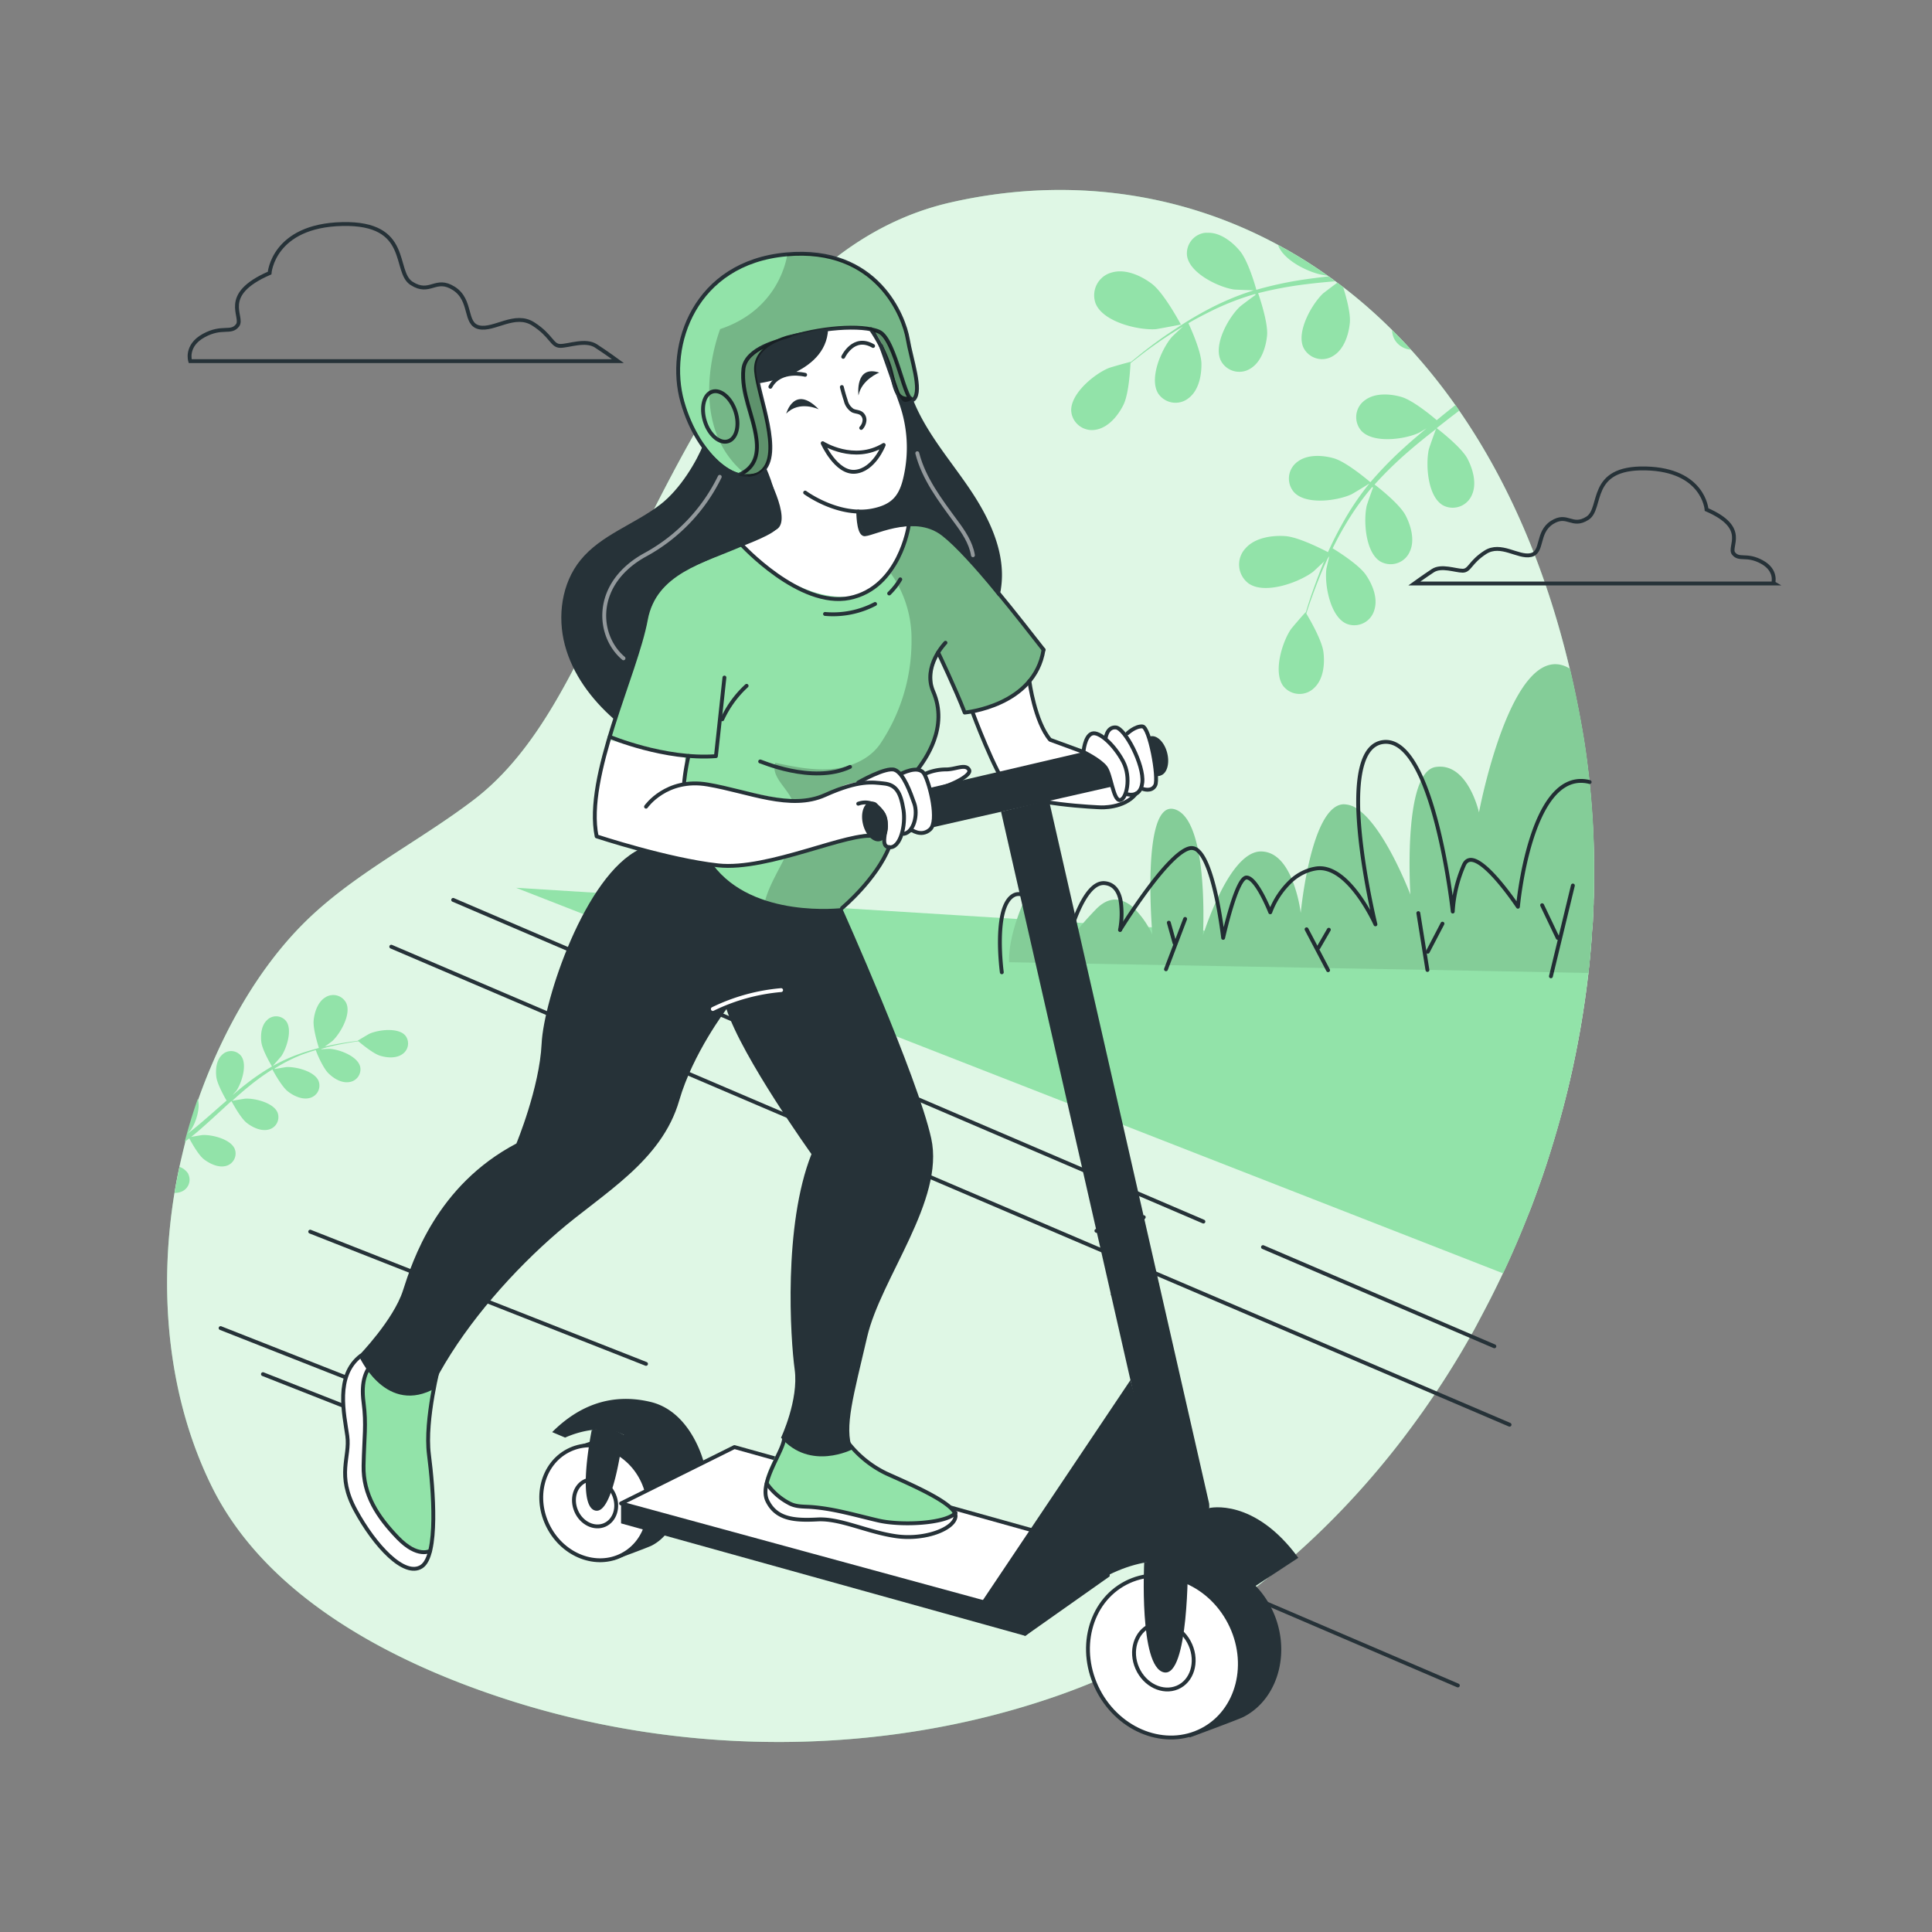 <svg xmlns="http://www.w3.org/2000/svg" viewBox="0 0 500 500"><rect x="0" y="0" width="500" height="500" fill="#808080" stroke="none"/><g id="background-simple"><path d="M412.56,225.6c0,1.61,0,3.23-.05,4.85,0,.82,0,1.64-.07,2.46,0,.66,0,1.33-.07,2l0,.71c0,.74-.07,1.47-.11,2.21,0,.59-.06,1.18-.1,1.76S412,241,412,241.68s-.12,1.71-.19,2.56-.15,1.88-.24,2.82c-.15,1.58-.31,3.16-.49,4.74,0,.28-.06.57-.1.85-.19,1.62-.39,3.25-.62,4.87-.14,1.06-.29,2.11-.46,3.16-.11.76-.22,1.52-.35,2.29s-.28,1.76-.44,2.64c-.09.57-.19,1.15-.3,1.72-.14.77-.28,1.54-.43,2.31-.08.49-.18,1-.28,1.47-.15.81-.31,1.61-.48,2.41s-.31,1.52-.48,2.28c-.09.45-.19.9-.29,1.35-.18.79-.35,1.58-.54,2.37-.14.62-.29,1.24-.44,1.86-.2.87-.42,1.74-.64,2.61s-.38,1.52-.58,2.27q-2,7.5-4.38,14.88c-.26.79-.52,1.58-.79,2.36-.16.48-.32,1-.49,1.44-.24.68-.48,1.37-.73,2.06-.62,1.76-1.27,3.51-1.92,5.25-.32.82-.64,1.65-1,2.47-.56,1.42-1.13,2.84-1.72,4.25-.79,1.9-1.6,3.8-2.44,5.68-.36.82-.73,1.63-1.11,2.45s-.75,1.63-1.13,2.44c-.46,1-.93,1.95-1.4,2.92-.94,1.93-1.91,3.86-2.91,5.77s-2,3.8-3,5.68q-1.37,2.46-2.79,4.89c-.51.87-1,1.74-1.55,2.6-.33.56-.67,1.11-1,1.65l-1.32,2.12c-.54.86-1.08,1.71-1.63,2.55s-1.17,1.79-1.76,2.68-1.2,1.79-1.81,2.67l-1.68,2.42a1.77,1.77,0,0,0-.16.22q-1.86,2.61-3.79,5.18c-.64.86-1.29,1.71-1.94,2.55-23,29.67-53.16,53.18-89.11,65.62-44.87,15.52-95.63,15.47-140.79,1.12C102.82,430.82,69.48,414,55,385.09c-11.49-23-14.08-50.58-9.84-76.37.37-2.26.79-4.51,1.28-6.74s1-4.33,1.53-6.47c1-3.8,2.13-7.53,3.41-11.16.31-.86.62-1.72.94-2.57,5.73-15.23,14.27-30.63,25.76-42.31,12.76-13,30-21.4,44.51-32.46,17.18-13.11,26.26-35,35.88-53.81,19.44-37.93,41.31-90.29,87.62-100.82,29.25-6.65,58.74-3,84.66,11a119.5,119.5,0,0,1,12.78,7.92,2.4,2.4,0,0,1,.26.18c.59.41,1.17.83,1.74,1.27a5.34,5.34,0,0,1,.56.41c.51.37,1,.75,1.51,1.13a131.08,131.08,0,0,1,12.66,11.11c1.65,1.63,3.28,3.33,4.87,5.08a149.87,149.87,0,0,1,11.53,14.38l1,1.44c12.45,18,22.33,40.35,28.61,66.89q1.7,7.19,3.05,14.79,1,5.53,1.65,11.15h0c.14,1.08.26,2.17.38,3.26q.61,5.91.92,11.89Q412.57,219.93,412.56,225.6Z" style="fill:#92E3A9"></path><path d="M412.56,225.6c0,1.61,0,3.23-.05,4.85,0,.82,0,1.64-.07,2.46,0,.66,0,1.33-.07,2l0,.71c0,.74-.07,1.47-.11,2.21,0,.59-.06,1.18-.1,1.76S412,241,412,241.68s-.12,1.71-.19,2.56-.15,1.88-.24,2.82c-.15,1.58-.31,3.16-.49,4.74,0,.28-.06.57-.1.85-.19,1.62-.39,3.25-.62,4.87-.14,1.06-.29,2.11-.46,3.16-.11.76-.22,1.52-.35,2.29s-.28,1.76-.44,2.64c-.09.57-.19,1.15-.3,1.72-.14.77-.28,1.54-.43,2.31-.08.49-.18,1-.28,1.47-.15.81-.31,1.61-.48,2.41s-.31,1.52-.48,2.28c-.09.45-.19.9-.29,1.35-.18.79-.35,1.58-.54,2.37-.14.62-.29,1.24-.44,1.86-.2.87-.42,1.74-.64,2.61s-.38,1.52-.58,2.27q-2,7.5-4.38,14.88c-.26.79-.52,1.58-.79,2.36-.16.48-.32,1-.49,1.44-.24.68-.48,1.37-.73,2.06-.62,1.76-1.27,3.51-1.92,5.25-.32.82-.64,1.65-1,2.47-.56,1.42-1.13,2.84-1.72,4.25-.79,1.9-1.6,3.8-2.44,5.68-.36.82-.73,1.63-1.11,2.45s-.75,1.63-1.13,2.44c-.46,1-.93,1.95-1.4,2.92-.94,1.93-1.91,3.86-2.91,5.77s-2,3.8-3,5.68q-1.37,2.46-2.79,4.89c-.51.87-1,1.74-1.55,2.6-.33.56-.67,1.11-1,1.65l-1.32,2.12c-.54.86-1.08,1.71-1.63,2.55s-1.17,1.79-1.76,2.68-1.2,1.79-1.81,2.67l-1.68,2.42a1.77,1.77,0,0,0-.16.22q-1.86,2.61-3.79,5.18c-.64.86-1.29,1.71-1.94,2.55-23,29.67-53.16,53.18-89.11,65.62-44.87,15.52-95.63,15.47-140.79,1.12C102.82,430.82,69.48,414,55,385.09c-11.49-23-14.08-50.58-9.84-76.37.37-2.26.79-4.51,1.28-6.74s1-4.33,1.53-6.47c1-3.8,2.13-7.53,3.41-11.16.31-.86.62-1.72.94-2.57,5.73-15.23,14.27-30.63,25.76-42.31,12.76-13,30-21.4,44.51-32.46,17.18-13.11,26.26-35,35.88-53.81,19.44-37.93,41.31-90.29,87.62-100.82,29.25-6.65,58.74-3,84.66,11a119.5,119.5,0,0,1,12.78,7.92,2.4,2.4,0,0,1,.26.18c.59.41,1.17.83,1.74,1.27a5.34,5.34,0,0,1,.56.41c.51.37,1,.75,1.51,1.13a131.08,131.08,0,0,1,12.66,11.11c1.65,1.63,3.28,3.33,4.87,5.08a149.87,149.87,0,0,1,11.53,14.38l1,1.44c12.45,18,22.33,40.35,28.61,66.89q1.7,7.19,3.05,14.79,1,5.53,1.65,11.15h0c.14,1.08.26,2.17.38,3.26q.61,5.91.92,11.89Q412.57,219.93,412.56,225.6Z" style="fill:#fff;opacity:0.7"></path></g><g id="Landscape"><path d="M298.17,73.5C301.38,76,305.61,84,305.62,84s-6.13,1.16-6.54,1.2c-4.61.28-13.66-1.9-15.55-6.7a6.11,6.11,0,0,1,3.68-7.82c.21-.07.42-.14.64-.19C291.36,69.51,295.43,71.41,298.17,73.5Z" style="fill:#92E3A9"></path><path d="M344.59,143.38c.09.05-4.47,4.38-4.79,4.61-3.69,2.78-12.48,5.95-16.67,3a6.11,6.11,0,0,1-1.23-8.56,5,5,0,0,1,.42-.5c2.38-2.76,6.83-3.42,10.27-3.19C336.63,139,344.59,143.38,344.59,143.38Z" style="fill:#92E3A9"></path><path d="M330.75,63.39a119.5,119.5,0,0,1,12.78,7.92,4.29,4.29,0,0,1-.9-.1C338.88,70.63,332.17,67.46,330.75,63.39Z" style="fill:#92E3A9"></path><path d="M325.6,75.87c.1.28,2.66,7.57,2.31,11-.29,3-1.5,6.78-4.23,8.47a5.38,5.38,0,0,1-7.45-1.54c-.1-.16-.19-.32-.28-.49-2-4.09,2-11.23,5-14,.19-.18,2.76-2.13,4-3l-.11-.23a67.92,67.92,0,0,0-11.51,4.48c-2,1-3.95,2-5.77,3.09.61,1.31,3.33,7.31,3.37,10.47s-.73,6.9-3.26,8.87a5.39,5.39,0,0,1-7.58-.69,4.83,4.83,0,0,1-.34-.45c-2.43-3.86.8-11.39,3.4-14.49.11-.19,1.78-1.73,3-2.85-.82.49-1.69,1-2.44,1.48-2.9,1.81-5.49,3.67-7.71,5.33-1.27,1-2.4,1.85-3.43,2.67-.07,1.6-.44,8-1.83,10.79s-3.83,5.78-7,6.4a5.4,5.4,0,0,1-6.42-4.12c0-.18-.06-.36-.08-.54-.37-4.54,5.94-9.74,9.73-11.28.31-.14,5.62-1.66,5.61-1.57v.09c1-.83,2.09-1.69,3.25-2.64,2.22-1.72,4.74-3.63,7.65-5.51A95.15,95.15,0,0,1,313,79.89a70.5,70.5,0,0,1,11.51-4.77l.14,0c-1.32,0-5.05-.16-5.34-.2-4-.62-11.4-4.19-12.1-8.67a5.37,5.37,0,0,1,4.63-6,5.87,5.87,0,0,1,.59,0c3.2-.18,6.34,2.21,8.3,4.52C323,67.27,325,74.4,325.14,75a95.52,95.52,0,0,1,12.41-2.67c2.09-.29,4.18-.57,6.24-.8.59.41,1.17.83,1.74,1.27-2.64.21-5.28.47-7.86.8A98.82,98.82,0,0,0,325.6,75.87Z" style="fill:#92E3A9"></path><path d="M342.35,76c.18-.17,2.43-1.88,3.74-2.84.51.37,1,.75,1.51,1.13.76,2.41,2,6.84,1.73,9.32-.29,3-1.49,6.77-4.23,8.45a5.38,5.38,0,0,1-7.45-1.54c-.1-.16-.2-.32-.28-.48C335.39,86,339.41,78.82,342.35,76Z" style="fill:#92E3A9"></path><path d="M360.78,87.61a5.55,5.55,0,0,1-.52-2.2c1.65,1.63,3.28,3.33,4.87,5.08a5.32,5.32,0,0,1-4.06-2.38A5,5,0,0,1,360.78,87.61Z" style="fill:#92E3A9"></path><path d="M380.92,128.1a5.39,5.39,0,0,1-7,2.9,5.6,5.6,0,0,1-.55-.27c-3.91-2.31-4.45-10.5-3.59-14.44.06-.29,1.46-4.28,1.87-5.27-2.44,1.9-4.84,3.82-7.13,5.81a97.52,97.52,0,0,0-8.79,8.58c.26.14,6.37,4.84,8,7.91,1.41,2.67,2.49,6.48,1.14,9.39a5.39,5.39,0,0,1-7.05,2.89,3.36,3.36,0,0,1-.54-.26c-3.91-2.31-4.45-10.5-3.58-14.44.05-.26,1.11-3.3,1.65-4.73l-.23-.13A69.45,69.45,0,0,0,348,136.12c-1.17,1.95-2.17,3.89-3.11,5.78,1.23.75,6.79,4.24,8.59,6.86s3.19,6.16,2.16,9.22a5.39,5.39,0,0,1-6.7,3.61c-.18-.06-.36-.12-.54-.2-4.13-1.87-5.61-9.93-5.15-14,0-.19.42-1.92.77-3.42.05-.2.09-.4.14-.59-.14.28-.27.57-.41.86h0c-.27.57-.55,1.15-.8,1.71-1.41,3.13-2.52,6.08-3.48,8.7-.54,1.49-1,2.87-1.4,4.14.82,1.36,4.07,6.92,4.44,10s0,6.94-2.32,9.16a5.37,5.37,0,0,1-7.6.13l-.4-.42c-2.8-3.57-.4-11.41,1.87-14.77.17-.3,3.72-4.41,3.82-4.41l.07,0c.37-1.24.78-2.56,1.26-4,.91-2.65,2-5.61,3.3-8.81.06-.15.13-.31.2-.46.33-.8.68-1.59,1-2.38q1.65-3.66,3.62-7.18a71.13,71.13,0,0,1,6.93-10.36s.05-.08.07-.13c-1.12.73-4.31,2.65-4.57,2.77-3.68,1.7-11.81,2.8-14.87-.55a5.37,5.37,0,0,1,.54-7.59,3.64,3.64,0,0,1,.45-.35c2.58-1.92,6.52-1.65,9.43-.8,3.28,1,8.9,5.78,9.35,6.16a96.24,96.24,0,0,1,8.87-9.08c1.83-1.66,3.73-3.27,5.65-4.86-1,.59-1.87,1.12-2,1.17-3.68,1.7-11.8,2.8-14.88-.55a5.38,5.38,0,0,1,.53-7.58,5.32,5.32,0,0,1,.47-.36c2.57-1.92,6.51-1.65,9.42-.8s7.82,4.87,9.1,6c.75-.6,1.48-1.22,2.22-1.81l2.61-2.1,1,1.44-2.54,1.94-3.3,2.59c.48.37,6.33,4.87,7.95,7.87C381.19,121.39,382.26,125.19,380.92,128.1Z" style="fill:#92E3A9"></path><path d="M82.73,271.81c0,.05,3.12-2.26,3.31-2.42,2.07-1.95,4.92-6.93,3.56-9.81a3.76,3.76,0,0,0-5.06-1.66,2.6,2.6,0,0,0-.36.21c-1.92,1.16-2.79,3.79-3,5.9C80.91,266.52,82.73,271.81,82.73,271.81Z" style="fill:#92E3A9"></path><path d="M48.82,304.07A3.32,3.32,0,0,1,47,308.38a4.26,4.26,0,0,1-1.81.34c.37-2.26.79-4.51,1.28-6.74a4.43,4.43,0,0,1,2.23,1.77Z" style="fill:#92E3A9"></path><path d="M104.17,272.78c-1.59,1.17-4,1-5.81.44s-4.86-3.1-5.61-3.74c-.82.11-1.7.24-2.66.41-1.7.3-3.63.67-5.65,1.2l-1.1.3-.61.17.42,0c.94-.08,2-.13,2.12-.12,2.48.11,7.22,1.87,7.93,4.57l.06.33a3.32,3.32,0,0,1-2.9,3.7c-2,.31-4-.93-5.37-2.28s-3-5.11-3.26-6c-1.25.37-2.53.78-3.83,1.28a42.41,42.41,0,0,0-6.81,3.48l0,.15c1-.19,2.89-.5,3-.51,2.49-.14,7.4,1.08,8.39,3.67,0,.11.07.23.1.34a3.32,3.32,0,0,1-2.48,4c-1.92.49-4.12-.56-5.6-1.71-1.7-1.33-3.91-5.52-4-5.69a56.94,56.94,0,0,0-6.14,4.43c-1.46,1.17-2.87,2.43-4.28,3.71.64-.15,3.2-.57,3.39-.58,2.49-.14,7.4,1.08,8.39,3.67a3.37,3.37,0,0,1,.1.34,3.31,3.31,0,0,1-2.48,4c-1.92.48-4.12-.57-5.59-1.71-1.69-1.31-3.77-5.32-4-5.66-.65.57-1.29,1.16-1.92,1.75-2.09,1.91-4.16,3.83-6.27,5.67-.73.64-1.47,1.24-2.22,1.84,1-.18,2.76-.47,2.91-.48,2.5-.14,7.4,1.08,8.39,3.67,0,.11.07.23.1.34a3.32,3.32,0,0,1-2.47,4c-1.92.48-4.12-.59-5.6-1.71s-3.33-4.5-3.83-5.45l-1.2.94c1-3.8,2.13-7.53,3.41-11.16.74,2.42-.54,6.24-1.76,8,0,.06-.38.47-.8.95.79-.61,1.56-1.2,2.31-1.83,2.13-1.77,4.24-3.64,6.36-5.51l1.34-1.16c-.52-.89-2.44-4.27-2.66-6.16s0-4.3,1.47-5.66a2.16,2.16,0,0,1,.27-.25,3.3,3.3,0,0,1,4.65.48c1.72,2.21.2,7-1.22,9.09a13.79,13.79,0,0,0-.93,1.06c1.17-1,2.35-2,3.55-2.91A56.77,56.77,0,0,1,70.39,276c-.18-.31-2.51-4.21-2.76-6.33-.22-1.88,0-4.3,1.47-5.66l.27-.25a3.32,3.32,0,0,1,4.66.48c1.7,2.18.19,7-1.22,9.09-.11.15-1.64,1.89-2.16,2.48l.07,0a44.2,44.2,0,0,1,7-3.14c1.58-.56,3.19-1,4.81-1.46l1.69-.41.1,0c2.07-.5,4-.82,5.7-1.08.93-.15,1.77-.25,2.56-.35l0-.05s2.9-1.75,3.1-1.82c2.29-1,7.3-1.63,9.18.45l.21.28A3.32,3.32,0,0,1,104.17,272.78Z" style="fill:#92E3A9"></path><path d="M411.56,247.06A248.41,248.41,0,0,1,389,329.54L133.55,229.76Z" style="fill:#92E3A9"></path><path d="M412.56,225.6c0,1.61,0,3.23-.05,4.85,0,.82,0,1.64-.07,2.46,0,.66,0,1.33-.07,2l0,.71c0,.74-.07,1.47-.11,2.21,0,.59-.06,1.18-.1,1.76S412,241,412,241.68s-.12,1.71-.19,2.56-.15,1.88-.24,2.82c-.15,1.58-.31,3.16-.49,4.74l-9.44-.18L369.42,251l-26-.47-41.28-.76-41-.75c-.07-2.46.35-7.12,3.15-14.11A6.1,6.1,0,0,1,266,232.3h0c4.16-3.06,9.3,12.91,9.59,13.83a.06.06,0,0,0,0,0,.18.18,0,0,1,0,0c0-.05,0-.13.05-.24l.07-.25c.39-1.12,1.93-4.14,7.94-10.33,2.26-2.32,4.4-2.82,6.31-2.33a8.33,8.33,0,0,1,3.54,2.09,23.85,23.85,0,0,1,4.71,6.77c0-.46-.5-6.16-.49-12.66,0-9.77,1.1-21.36,6.34-19.72,3.19,1,5,5.48,6.07,10.82,1.86,9.54,1.2,21.83,1.2,21.83a82.52,82.52,0,0,1,3.59-9.25c2.76-6,6.87-12.59,11.5-12.5,4,.07,6.46,3.62,8,7.37a37,37,0,0,1,2.21,8.55s.47-5.05,1.67-10.87c1.6-7.82,4.52-17,9.34-17.26a6.21,6.21,0,0,1,3.87,1.37c7.07,5,13.5,22,13.5,22s-1.42-21.81,3-30c.89-1.64,2-2.73,3.42-3,8.43-1.42,11.33,11.74,11.33,11.74s8.14-43.39,22.2-37.88a6.8,6.8,0,0,1,1.36.72q1.7,7.19,3.05,14.79,1,5.53,1.65,11.15h0c.14,1.08.26,2.17.38,3.26q.61,5.91.92,11.89Q412.57,219.93,412.56,225.6Z" style="fill:#92E3A9"></path><path d="M289.88,240.64c.15-.24,1.58-2.56,3.64-5.58,1.23-1.81,2.69-3.87,4.22-5.89,3.61-4.74,7.67-9.25,10.32-9.68a2.44,2.44,0,0,1,2.09.78c2.15,2,3.74,7.53,4.79,12.58s1.61,9.87,1.61,9.87,3.44-15.67,6.06-15.62,6.13,9,6.13,9a21.16,21.16,0,0,1,5.69-8.41,12.87,12.87,0,0,1,3.88-2.32,11.64,11.64,0,0,1,2.18-.59c8.42-1.42,15.47,14.44,15.47,14.44s-4-16.29-4.44-29.74c-.26-9,1.1-16.69,6.36-17.43,4.14-.59,7.47,3.56,10.09,9.51,5.68,12.92,8,34.35,8,34.35a34.85,34.85,0,0,1,2.87-12c2.74-6.24,14,10.75,14,10.75s3.11-35,17.83-32.43a6.86,6.86,0,0,1,.73.16" style="fill:none;stroke:#263238;stroke-linecap:round;stroke-linejoin:round"></path><path d="M289.87,240.66h0A22.4,22.4,0,0,0,290,233c-.46-2.26-1.6-4.19-4.08-4.44-5.64-.57-9.45,14.08-10.17,17.1l-.07.25c0,.11,0,.19-.05.24a.18.18,0,0,0,0,0s-4.92-10.65-9.6-13.87h0c-1.31-.89-2.6-1.21-3.76-.54-5.3,3.05-3,19.88-3,19.88" style="fill:none;stroke:#263238;stroke-linecap:round;stroke-linejoin:round"></path><line x1="407.06" y1="229.17" x2="401.38" y2="252.67" style="fill:none;stroke:#263238;stroke-linecap:round;stroke-linejoin:round"></line><line x1="367.06" y1="236.31" x2="369.42" y2="251.03" style="fill:none;stroke:#263238;stroke-linecap:round;stroke-linejoin:round"></line><line x1="306.71" y1="237.82" x2="301.75" y2="250.85" style="fill:none;stroke:#263238;stroke-linecap:round;stroke-linejoin:round"></line><line x1="338.14" y1="240.5" x2="343.71" y2="251.09" style="fill:none;stroke:#263238;stroke-linecap:round;stroke-linejoin:round"></line><line x1="399.1" y1="234.27" x2="403.14" y2="242.74" style="fill:none;stroke:#263238;stroke-linecap:round;stroke-linejoin:round"></line><line x1="373.31" y1="239.04" x2="369.51" y2="246.31" style="fill:none;stroke:#263238;stroke-linecap:round;stroke-linejoin:round"></line><line x1="343.9" y1="240.61" x2="341.2" y2="245.28" style="fill:none;stroke:#263238;stroke-linecap:round;stroke-linejoin:round"></line><line x1="302.49" y1="238.79" x2="303.97" y2="244.07" style="fill:none;stroke:#263238;stroke-linecap:round;stroke-linejoin:round"></line><path d="M412.56,225.6c0,1.61,0,3.23-.05,4.85,0,.82,0,1.64-.07,2.46,0,.66,0,1.33-.07,2l0,.71c0,.74-.07,1.47-.11,2.21,0,.59-.06,1.18-.1,1.76S412,241,412,241.68s-.12,1.71-.19,2.56-.15,1.88-.24,2.82c-.15,1.58-.31,3.16-.49,4.74l-9.44-.18L369.42,251l-26-.47-41.28-.76-41-.75c-.07-2.46.35-7.12,3.15-14.11A6.1,6.1,0,0,1,266,232.3h0c4.16-3.06,9.3,12.91,9.59,13.83a.06.06,0,0,0,0,0,.18.18,0,0,1,0,0c0-.05,0-.13.05-.24l.07-.25c.39-1.12,1.93-4.14,7.94-10.33,2.26-2.32,4.4-2.82,6.31-2.33a8.33,8.33,0,0,1,3.54,2.09,23.85,23.85,0,0,1,4.71,6.77c0-.46-.5-6.16-.49-12.66,0-9.77,1.1-21.36,6.34-19.72,3.19,1,5,5.48,6.07,10.82,1.86,9.54,1.2,21.83,1.2,21.83a82.52,82.52,0,0,1,3.59-9.25c2.76-6,6.87-12.59,11.5-12.5,4,.07,6.46,3.62,8,7.37a37,37,0,0,1,2.21,8.55s.47-5.05,1.67-10.87c1.6-7.82,4.52-17,9.34-17.26a6.21,6.21,0,0,1,3.87,1.37c7.07,5,13.5,22,13.5,22s-1.42-21.81,3-30c.89-1.64,2-2.73,3.42-3,8.43-1.42,11.33,11.74,11.33,11.74s8.14-43.39,22.2-37.88a6.8,6.8,0,0,1,1.36.72q1.7,7.19,3.05,14.79,1,5.53,1.65,11.15h0c.14,1.08.26,2.17.38,3.26q.61,5.91.92,11.89Q412.57,219.93,412.56,225.6Z" style="opacity:0.1"></path></g><g id="speed-lines"><line x1="101.26" y1="368.71" x2="68.05" y2="355.63" style="fill:none;stroke:#263238;stroke-linecap:round;stroke-linejoin:round"></line><line x1="97.68" y1="359.7" x2="57.09" y2="343.71" style="fill:none;stroke:#263238;stroke-linecap:round;stroke-linejoin:round"></line><line x1="167.19" y1="352.97" x2="80.28" y2="318.75" style="fill:none;stroke:#263238;stroke-linecap:round;stroke-linejoin:round"></line></g><g id="Floor"><line x1="311.44" y1="316.14" x2="117.28" y2="232.89" style="fill:none;stroke:#263238;stroke-linecap:round;stroke-linejoin:round"></line><line x1="386.74" y1="348.42" x2="326.86" y2="322.75" style="fill:none;stroke:#263238;stroke-linecap:round;stroke-linejoin:round"></line><line x1="101.26" y1="245" x2="390.67" y2="368.71" style="fill:none;stroke:#263238;stroke-linecap:round;stroke-linejoin:round"></line><line x1="377.29" y1="436.2" x2="317.42" y2="410.53" style="fill:none;stroke:#263238;stroke-linecap:round;stroke-linejoin:round"></line></g><g id="Clouds"><path d="M49.22,93.46h110.7s-3-2.19-5.7-3.94-7,0-9.21,0-2.23-2.62-7-5.68-10.06,1.71-14,.87-1.76-7-6.55-10.06-6.13,1.76-10.94-1.31,0-15.76-17.93-15.36S69.77,70.67,69.77,70.67C56.65,76.35,63.21,82,61.46,84.22s-3.94,0-8.74,2.63S49.22,93.46,49.22,93.46Z" style="fill:none;stroke:#263238;stroke-miterlimit:10"></path><path d="M456,145.46c-4-2.2-5.87-.37-7.34-2.2s4-6.61-7-11.38c0,0-.73-10.31-15.78-10.65s-11,10.32-15.05,12.89-5.15-1.47-9.18,1.1-2.2,7.74-5.5,8.44-7.73-3.3-11.74-.73-4,4.77-5.88,4.77-5.5-1.47-7.73,0-4.78,3.31-4.78,3.31h92.88S460,147.66,456,145.46Z" style="fill:none;stroke:#263238;stroke-miterlimit:10"></path></g><g id="Character"><path d="M250.06,180c0,.55,6.75,18.4,9.25,21.61s4.12,6.38,19.73,6.95,13.52-1.76,14.94-5.37-22.21-11.74-22.21-11.74a61.76,61.76,0,0,1-6.25-20C264.14,160.25,250.06,180,250.06,180Z" style="fill:#fff"></path><path d="M173.63,379.86C170,372.94,162.4,369.67,156,372l-9,3.05,1.59,4.53a16,16,0,0,0,1,12.8,16.38,16.38,0,0,0,6.49,6.74l2.72,4.64s9-3.3,9.89-3.78C175.31,396.54,177.51,387.3,173.63,379.86Z" style="fill:#263238"></path><ellipse cx="154" cy="388.94" rx="13.57" ry="15.2" transform="translate(-162.28 115.15) rotate(-27.52)" style="fill:#fff;stroke:#263238;stroke-linecap:round;stroke-linejoin:round"></ellipse><path d="M158.88,386.82c1.37,3.15.3,6.66-2.39,7.83s-6-.43-7.36-3.58-.31-6.66,2.39-7.83S157.51,383.67,158.88,386.82Z" style="fill:#fff;stroke:#263238;stroke-linecap:round;stroke-linejoin:round"></path><polygon points="190.07 374.5 287.44 401.71 265.27 417.57 160.73 389.08 190.07 374.5" style="fill:#fff;stroke:#263238;stroke-linecap:round;stroke-linejoin:round"></polygon><path d="M247.33,392a1.65,1.65,0,0,1,0,.49c-.93,4.3-8.13,6.38-14.16,5.25S217,393.15,213,393.24s-11.25,1.17-14.41-4.8a7.12,7.12,0,0,1-.62-4.62c.82-5.13,5.57-10.94,6.81-15.8,1.65-6.4,14.13,3.24,14.13,3.24s.85,5,7,8.15C231.9,382.45,247.06,387.75,247.33,392Z" style="fill:#92E3A9"></path><path d="M110.8,372.05c.41,6.05,3.37,30-1.71,33.41a4.89,4.89,0,0,1-1.82.76,2.78,2.78,0,0,1-.37,0l-.24,0h-.09c-4.25.12-8.32-5.85-10.16-8.51-2.22-3.2-6.35-8.39-6.72-12.87s.78-9.68.18-13.29A75,75,0,0,1,89.15,358c.22-2.57,4-7.66,7.16-9.56a9.89,9.89,0,0,1,1.06-.59c3-1.43,15.34,9.34,15.34,9.34S110.38,366,110.8,372.05Z" style="fill:#92E3A9"></path><path d="M247.33,392a1.65,1.65,0,0,1,0,.49c-.93,4.3-8.13,6.38-14.16,5.25S217,393.15,213,393.24s-11.25,1.17-14.41-4.8a7.12,7.12,0,0,1-.62-4.62c1.62,1.81,4.28,4.37,6.93,5.26,4.26,1.44,13,1.24,16.27,3C224.21,393.63,239.63,395.73,247.33,392Z" style="fill:#fff"></path><path d="M270.06,168.16a19.12,19.12,0,0,1-1,3.21h0c-4.82,12-19.22,13-19.22,13L243,169.56s-2.8,3.17-1.28,9.37a26.74,26.74,0,0,1,0,13.21c-1,3.58-8.2,9.45-9.43,21.62-.9,8.83-15.06,22.17-15.06,22.17a70.09,70.09,0,0,1-19.31-2.54c-15.91-4.55-22.21-13.65-22.21-13.65l1.54-24.21c-14.38-3.07-19.43-4.84-19.43-4.84s6.77-25.16,11.2-37.1,21.26-14,21.26-14,33.09-3.69,40.75-6.85a7.4,7.4,0,0,0,.73-.33c6-3.23,8.69,3.56,14.34,7.51,5.27,3.7,21.55,25,23.74,27.92Z" style="fill:#92E3A9"></path><path d="M107.27,406.22a2.78,2.78,0,0,1-.37,0l-.24,0h-.09c-4.25.12-8.32-5.85-10.16-8.51-2.22-3.2-6.35-8.39-6.72-12.87s.78-9.68.18-13.29a79.46,79.46,0,0,1-.62-14.11c.22-2.58,4-7.2,7.06-9.1l1.37,2.42s-4.27,4.47-3.79,9.81,0,15.05,0,21.27,9.32,19.79,17.28,19.79C111.14,401.71,109.61,405.73,107.27,406.22Z" style="fill:#fff"></path><path d="M269.82,167.84c-.06.5-.13,1-.23,1.49a18,18,0,0,1-.53,2h0c-4.82,12-19.22,13-19.22,13L243,169.56s-2.8,3.17-1.28,9.37a26.74,26.74,0,0,1,0,13.21c-1,3.58-8.2,9.45-9.43,21.62-.9,8.83-15.06,22.17-15.06,22.17a70.09,70.09,0,0,1-19.31-2.54c1.13-4.32,3.67-8.22,5.59-12.3,2.25-4.77,3.61-10.63.89-15.16-1.65-2.77-4.84-5.46-3.76-8.51,4.76,1,9.6,2,14.45,1.61s9.79-2.41,12.61-6.37a47.65,47.65,0,0,0,8.2-27,29.36,29.36,0,0,0-4.57-16.1c-3.27-4.81-5.41-10.29-1.43-15.6a9.52,9.52,0,0,1,1.13-1.25,7.4,7.4,0,0,0,.73-.33c6-3.23,8.69,3.56,14.34,7.51C251.35,143.62,267.63,165,269.82,167.84Z" style="opacity:0.2"></path><path d="M223.73,80.43s9.88,22.93,13.68,34.44-13.68,21.25-13.68,21.25l11.45-2.21s-.22,15.44-11.45,19.56-26.87-5.64-33.66-15.11l6.66-15s-11.32-32.67,0-40.47S223.73,80.43,223.73,80.43Z" style="fill:#fff"></path><path d="M234.4,104c-3.18.4-4.45-16.51-8.8-18.48-4.11-1.87-12.87-.87-20.7,1.66l-1.43.48s-8.34,1.88-7.79,8.41,7,21.43,1.44,26a5.53,5.53,0,0,1-3.35,1.29A7.91,7.91,0,0,1,191,123c-5.35-1.7-11.52-8.75-14.42-19-4.14-14.57,3.18-36,26.87-38.15l.3,0c23.46-2,30.24,16.42,31.14,21.8S240.09,103.3,234.4,104Z" style="fill:#92E3A9"></path><path d="M328.89,415.9c-5.09-9.76-15.84-14.37-24.86-11l-12.73,4.3,2.24,6.39a22.44,22.44,0,0,0,1.4,18,23,23,0,0,0,9.16,9.51l3.83,6.54s12.64-4.64,13.95-5.33C331.26,439.43,334.36,426.41,328.89,415.9Z" style="fill:#263238"></path><ellipse cx="301.21" cy="428.72" rx="19.14" ry="21.44" transform="translate(-164 187.66) rotate(-27.52)" style="fill:#fff;stroke:#263238;stroke-linecap:round;stroke-linejoin:round"></ellipse><path d="M308.08,425.72c1.94,4.45.43,9.39-3.37,11s-8.44-.61-10.38-5-.43-9.39,3.37-11.05S306.15,421.28,308.08,425.72Z" style="fill:#fff;stroke:#263238;stroke-linecap:round;stroke-linejoin:round"></path><path d="M211.89,105.93s-5-2.4-8.41,1.11C203.48,107,205.58,99.42,211.89,105.93Z" style="fill:#263238"></path><path d="M222.17,102.34s-1-8,5.39-5.91C227.56,96.43,223,98.18,222.17,102.34Z" style="fill:#263238"></path><path d="M177.24,195.54l-19.73-3.86s-5.39,13.77-3.06,24.77c0,0,18.46,4.78,26.73,6.76s16.43.12,27.18-2.91,17.71-5.83,19.77-4.51-.65,3.15,2,3.47,4.59-2.81,3.7-9.68-6.51-7.76-12.47-7.06-8.22,5.78-17,4.56-20.1-4.76-26.7-4.56Z" style="fill:#fff"></path><path d="M212.91,114.7s8.06,5.15,15.79.45c0,0-2.47,6.49-7.39,6.94S212.91,114.7,212.91,114.7Z" style="fill:#fff;stroke:#263238;stroke-linecap:round;stroke-linejoin:round"></path><path d="M218.22,92.35s2.67-5.77,7.74-2.81" style="fill:none;stroke:#263238;stroke-linecap:round;stroke-linejoin:round"></path><path d="M208.37,97s-6.47-1.68-9,3.1" style="fill:none;stroke:#263238;stroke-linecap:round;stroke-linejoin:round"></path><path d="M203.48,87.66s-8.34,1.89-7.8,8.41,7,21.43,1.44,26S180.74,118.62,176.6,104s3.18-36,26.88-38.16S234,82.26,234.91,87.66s3.78,13.28,1.62,15.64-4.61-15.46-9-17.44S211.64,84.78,203.48,87.66Z" style="fill:none;stroke:#263238;stroke-linecap:round;stroke-linejoin:round"></path><path d="M191,123c4.18-1.74,5.33-5,4.75-9.46-.78-6.11-4-11.74-3.36-18.06C193,89.94,202.5,88,202.5,88" style="fill:none;stroke:#263238;stroke-linecap:round;stroke-linejoin:round"></path><path d="M225.39,85.21a39.39,39.39,0,0,1,4.9,9.91c1.39,4.87,1.36,8.69,5.4,8" style="fill:none;stroke:#263238;stroke-linecap:round;stroke-linejoin:round"></path><path d="M190.35,106.51c1.14,3.55.28,7-1.92,7.69s-4.89-1.6-6-5.15-.28-7,1.92-7.69S189.22,103,190.35,106.51Z" style="fill:none;stroke:#263238;stroke-linecap:round;stroke-linejoin:round"></path><path d="M197.83,121.37s3.92,8.5,3,14.75c-.22,1.48-7.79,4.29-9,4.8-9.74,4.28-22.42,7.12-24.68,19.41-2.59,14.08-15.88,40.66-12.74,56.12,0,0,18.39,6.07,31.42,7.51s34.3-9,40.59-7.51" style="fill:none;stroke:#263238;stroke-linecap:round;stroke-linejoin:round"></path><path d="M208.37,127.48s8.72,6.43,17.59,4.59c5.26-1.09,7.28-3.57,8.39-8.67a34.55,34.55,0,0,0-1.11-19Q230.62,97,228,89.52" style="fill:none;stroke:#263238;stroke-linecap:round;stroke-linejoin:round"></path><path d="M191.87,140.92s15.08,16.47,28,13.84,15.28-18.64,15.28-18.64" style="fill:none;stroke:#263238;stroke-linecap:round;stroke-linejoin:round"></path><path d="M222.11,132.39s0,5.19,1.4,5.83,12.76-6.06,20.57,0c7.15,5.54,20.61,23.07,26,29.94" style="fill:none;stroke:#263238;stroke-linecap:round;stroke-linejoin:round"></path><path d="M111.62,359.81c1.5-.71,1.3-3,2.11-4.48,7.49-13.39,19.14-26.54,30.73-36.52s26.75-18.21,31.32-34c3.53-12.23,12.23-23.65,12.23-23.65,4.08,12.51,22,37.52,22,37.52-7.34,18.48-5.44,47.84-4.35,55.73s-3.53,17.67-3.53,17.67c7.59,8.67,18.48,3,18.48,3-2.17-5.71.28-13.87,3.81-29.09s20.12-35.34,16.58-51.38S217.92,235,217.92,235s-23,2.84-33.44-11.24l-18.91-4c-14.14,6.79-24.86,38.93-25.4,50.35s-6.53,25.83-6.53,25.83C113,306.8,106.73,326.38,104.28,334s-11.42,16.85-11.42,16.85S99.33,365.67,111.62,359.81Z" style="fill:#263238"></path><path d="M244.69,166.34s-6,6.09-3.18,12.59c4.07,9.34-2.12,17.67-4.1,20.31" style="fill:none;stroke:#263238;stroke-linecap:round;stroke-linejoin:round"></path><path d="M242.79,168.86s4.53,9.48,6.87,15.55c0,0,18.1-1.64,20.4-16.25" style="fill:none;stroke:#263238;stroke-linecap:round;stroke-linejoin:round"></path><path d="M217.92,235s8.84-7.36,12.2-15.77" style="fill:none;stroke:#263238;stroke-linecap:round;stroke-linejoin:round"></path><path d="M113.73,352.79s-3.87,14.61-2.72,23.64,2.5,26.14-1.92,29S97,400.07,92,390.85s-1.35-13.65-2.12-19.23S86.61,356,93.42,350.84" style="fill:none;stroke:#263238;stroke-linecap:round;stroke-linejoin:round"></path><path d="M111.32,401.35s-3.19,2-8.38-3.39-9-11.15-8.85-18.65.76-10.57,0-16.34.77-8.45,2.31-10.18" style="fill:none;stroke:#263238;stroke-linecap:round;stroke-linejoin:round"></path><path d="M157.81,190.69s14.29,6,27.47,5l2.2-20.34" style="fill:none;stroke:#263238;stroke-linecap:round;stroke-linejoin:round"></path><path d="M186.92,186.15a27.11,27.11,0,0,1,6.3-8.66" style="fill:none;stroke:#263238;stroke-linecap:round;stroke-linejoin:round"></path><path d="M230.12,153.59a17.56,17.56,0,0,0,2.87-3.65" style="fill:none;stroke:#263238;stroke-linecap:round;stroke-linejoin:round"></path><path d="M213.52,158.89a23.44,23.44,0,0,0,12.95-2.58" style="fill:none;stroke:#263238;stroke-linecap:round;stroke-linejoin:round"></path><path d="M219.32,373.14a27.87,27.87,0,0,0,10.05,8.19c6.18,2.79,18.23,7.89,17.92,11.13s-8,6.18-15.45,5.1-14.37-4.64-20.24-4.33-10.66,0-13-4.79,4.45-13.16,4.32-16.39" style="fill:none;stroke:#263238;stroke-linecap:round;stroke-linejoin:round"></path><path d="M198.43,383.92a16.21,16.21,0,0,0,5.74,5.08c1.8,1,3.72.87,5.69,1,6,.44,11.66,2.17,17.5,3.52,6,1.38,17.55.77,19.94-2" style="fill:none;stroke:#263238;stroke-linecap:round;stroke-linejoin:round"></path><path d="M182.1,114.87c-1.79,4.53-6,11.65-11.11,15.62-6.71,5.21-15.45,7.89-20.79,14.5-4.85,6-6,14.51-4,22s6.82,13.94,12.61,19.05c0,0,4.76-12.49,6.12-17.19s3.38-16.47,10-20.07S196.8,139.57,201,137s-3.2-15.59-3.2-15.59S190.61,127.06,182.1,114.87Z" style="fill:#263238"></path><path d="M236.12,103c3.31,8.66,9.59,15.78,14.79,23.46s9.54,16.74,8.13,25.9a4.28,4.28,0,0,1-.66,1.95S246.52,138.84,242,136.93s-15.56,0-18.49,1.29a23.35,23.35,0,0,1-1.4-5.46s4.71-.12,8-2.22,5.84-7.3,5.06-16.41S232.74,103,232.74,103Z" style="fill:#263238"></path><path d="M217.87,100.17c.29,1.17.62,2.32,1,3.46a4.21,4.21,0,0,0,1.8,2.62c.69.34,1.54.29,2.18.72a2.09,2.09,0,0,1,.88,1.85,3.21,3.21,0,0,1-.85,1.93" style="fill:none;stroke:#263238;stroke-linecap:round;stroke-linejoin:round"></path><path d="M301,394.25,259.07,210.07l12.39-3,41.45,182S314.4,399.07,301,394.25Z" style="fill:#263238"></path><path d="M283.75,318.53S291.6,320.72,296,315" style="fill:none;stroke:#263238;stroke-linecap:round;stroke-linejoin:round"></path><path d="M288,335s7,3.15,11.42-2.62" style="fill:none;stroke:#263238;stroke-linecap:round;stroke-linejoin:round"></path><polygon points="160.73 389.08 160.73 394.25 265.35 423.36 287.17 407.97 287.44 401.71 265.27 417.57 160.73 389.08" style="fill:#263238"></polygon><path d="M182.13,378.44s-3.17-13.11-13.79-15.63-19,1.38-25.44,7.82l3.36,1.42s8.61-4.17,15-.79a24.27,24.27,0,0,1,10.82,12.18Z" style="fill:#263238"></path><path d="M239.23,200.37a13.24,13.24,0,0,1,5.46-1.24c2.59.05,5.19-1.58,6.11.11s-7.18,5.25-10.13,5.11" style="fill:#fff;stroke:#263238;stroke-linecap:round;stroke-linejoin:round"></path><path d="M177.05,202.52a51.72,51.72,0,0,1,1.14-6.87" style="fill:none;stroke:#263238;stroke-linecap:round;stroke-linejoin:round"></path><path d="M196.73,197.07c-.23-.25,13.36,6,23.26,1.4" style="fill:none;stroke:#263238;stroke-linecap:round;stroke-linejoin:round"></path><path d="M229.55,211.82c.71,2.81-.11,5.43-1.81,5.86s-3.67-1.49-4.38-4.3.11-5.43,1.81-5.86S228.84,209,229.55,211.82Z" style="fill:#263238"></path><path d="M302.07,194.87c.71,2.81-.1,5.43-1.81,5.86s-3.66-1.49-4.37-4.3.1-5.43,1.81-5.86S301.37,192.07,302.07,194.87Z" style="fill:#263238"></path><polygon points="233.97 215.79 300.26 200.73 297.7 190.57 229.55 206.5 233.97 215.79" style="fill:#263238"></polygon><path d="M291.81,189.76s2-1.89,3.85-1.76,4.28,13.33,3.32,15.22-3.32.91-3.32.91" style="fill:#fff;stroke:#263238;stroke-linecap:round;stroke-linejoin:round"></path><path d="M313,390.27s11.57-2.75,23,12.89L322.56,412s-20.83-20.81-47.7,4.2l.66-6.43,23.91-19.48S307.78,397.79,313,390.27Z" style="fill:#263238"></path><path d="M196.19,99.21s17.59-2,18.12-14c0,0-11.47.66-14.38,3.48S194.73,93.18,196.19,99.21Z" style="fill:#263238"></path><path d="M286.11,191.26s.26-3.19,2.66-3,7.37,9.77,6.86,14.25-4.37,2.9-4.37,2.9" style="fill:#fff;stroke:#263238;stroke-linecap:round;stroke-linejoin:round"></path><path d="M280.4,194.61s.31-4.08,2.19-4.76,5.83,3,8.06,7.21.86,9.95-.85,10-2.24-6.54-3.69-8.46S280.4,194.61,280.4,194.61Z" style="fill:#fff;stroke:#263238;stroke-linecap:round;stroke-linejoin:round"></path><path d="M233,200.37s4.77-2.68,6.24,0,3.78,12.15,1.48,14.27-5,0-5,0" style="fill:#fff;stroke:#263238;stroke-linecap:round;stroke-linejoin:round"></path><path d="M222.11,202.52s7.16-4.14,9.45-3.28,4.08,5.93,5.06,8.71-.07,7.35-2.65,7.84" style="fill:#fff;stroke:#263238;stroke-linecap:round;stroke-linejoin:round"></path><path d="M167.19,208.77s5.24-7.56,15.93-5.74,21.43,6.76,30.4,2.73,12.4-3.28,15.18-3c3.22.31,4.39,2.3,5.12,6.83.63,3.9-.76,10-3.7,9.68s.34-5.44-1.42-8.49-4.37-3.56-6.59-2.78" style="fill:none;stroke:#263238;stroke-linecap:round;stroke-linejoin:round"></path><path d="M251.72,184.41s5.81,15.66,9.28,19.72,23.8,4.81,23.8,4.81,6.08.36,9.18-3.52" style="fill:none;stroke:#263238;stroke-linecap:round;stroke-linejoin:round"></path><path d="M266.4,176.28s1.39,10.47,5.37,15.17l8.63,3.16" style="fill:none;stroke:#263238;stroke-linecap:round;stroke-linejoin:round"></path><path d="M186.27,123.4a45.76,45.76,0,0,1-19.08,20.07c-13.77,7.43-12.83,21-5.83,26.9" style="fill:none;stroke:#fff;stroke-linecap:round;stroke-linejoin:round;opacity:0.5"></path><path d="M237.39,117.29c1.67,6.57,5.92,12.14,9.93,17.61,2,2.68,3.94,5.52,4.48,8.8" style="fill:none;stroke:#fff;stroke-linecap:round;stroke-linejoin:round;opacity:0.5"></path><path d="M184.48,261.13a50.13,50.13,0,0,1,17.67-4.89" style="fill:none;stroke:#fff;stroke-linecap:round;stroke-linejoin:round"></path><path d="M235.84,103.51a3.23,3.23,0,0,1-1.44.49c-3.18.4-4.45-16.51-8.8-18.48a8.84,8.84,0,0,0-1.86-.59c-4.86-1.07-13.12.2-20.27,2.73,0,0-8.34,1.88-7.79,8.41s7,21.43,1.44,26a5.53,5.53,0,0,1-3.35,1.29c-17.34-12.91-7.39-38.19-7.39-38.19,14.09-4.71,16.89-16.31,17.39-19.34,23.46-2,30.24,16.42,31.14,21.8C235.71,92.52,239.25,101.28,235.84,103.51Z" style="opacity:0.2"></path><path d="M195.68,96.07c.54,6.53,7,21.43,1.44,26a5.53,5.53,0,0,1-3.35,1.29A7.91,7.91,0,0,1,191,123c1.6-.88,5-3.22,4.71-7.14-.32-5.11-4.15-15.57-3.42-19.78s6.26-7.77,11.16-9.14a1.43,1.43,0,0,1,1.43.25l-1.43.48S195.13,89.54,195.68,96.07Z" style="opacity:0.2"></path><path d="M235.84,103.51a3.23,3.23,0,0,1-1.44.49c-3.18.4-4.45-16.51-8.8-18.48a8.84,8.84,0,0,0-1.86-.59c.25-.06,3.74-.62,6.8,4.92C233.25,94.76,233.31,100,235.84,103.51Z" style="opacity:0.2"></path><path d="M252.05,417.57l40.5-60.39,9.89,35.88-37.09,30.3Z" style="fill:#263238"></path><path d="M296.12,404.41s-1.39,27,5.09,28.39,6.21-28.39,6.21-28.39S303.91,401.9,296.12,404.41Z" style="fill:#263238"></path><path d="M153.14,370.1s-4,19.49.86,20.82,7.26-19.66,7.26-19.66A10.2,10.2,0,0,0,153.14,370.1Z" style="fill:#263238"></path></g></svg>